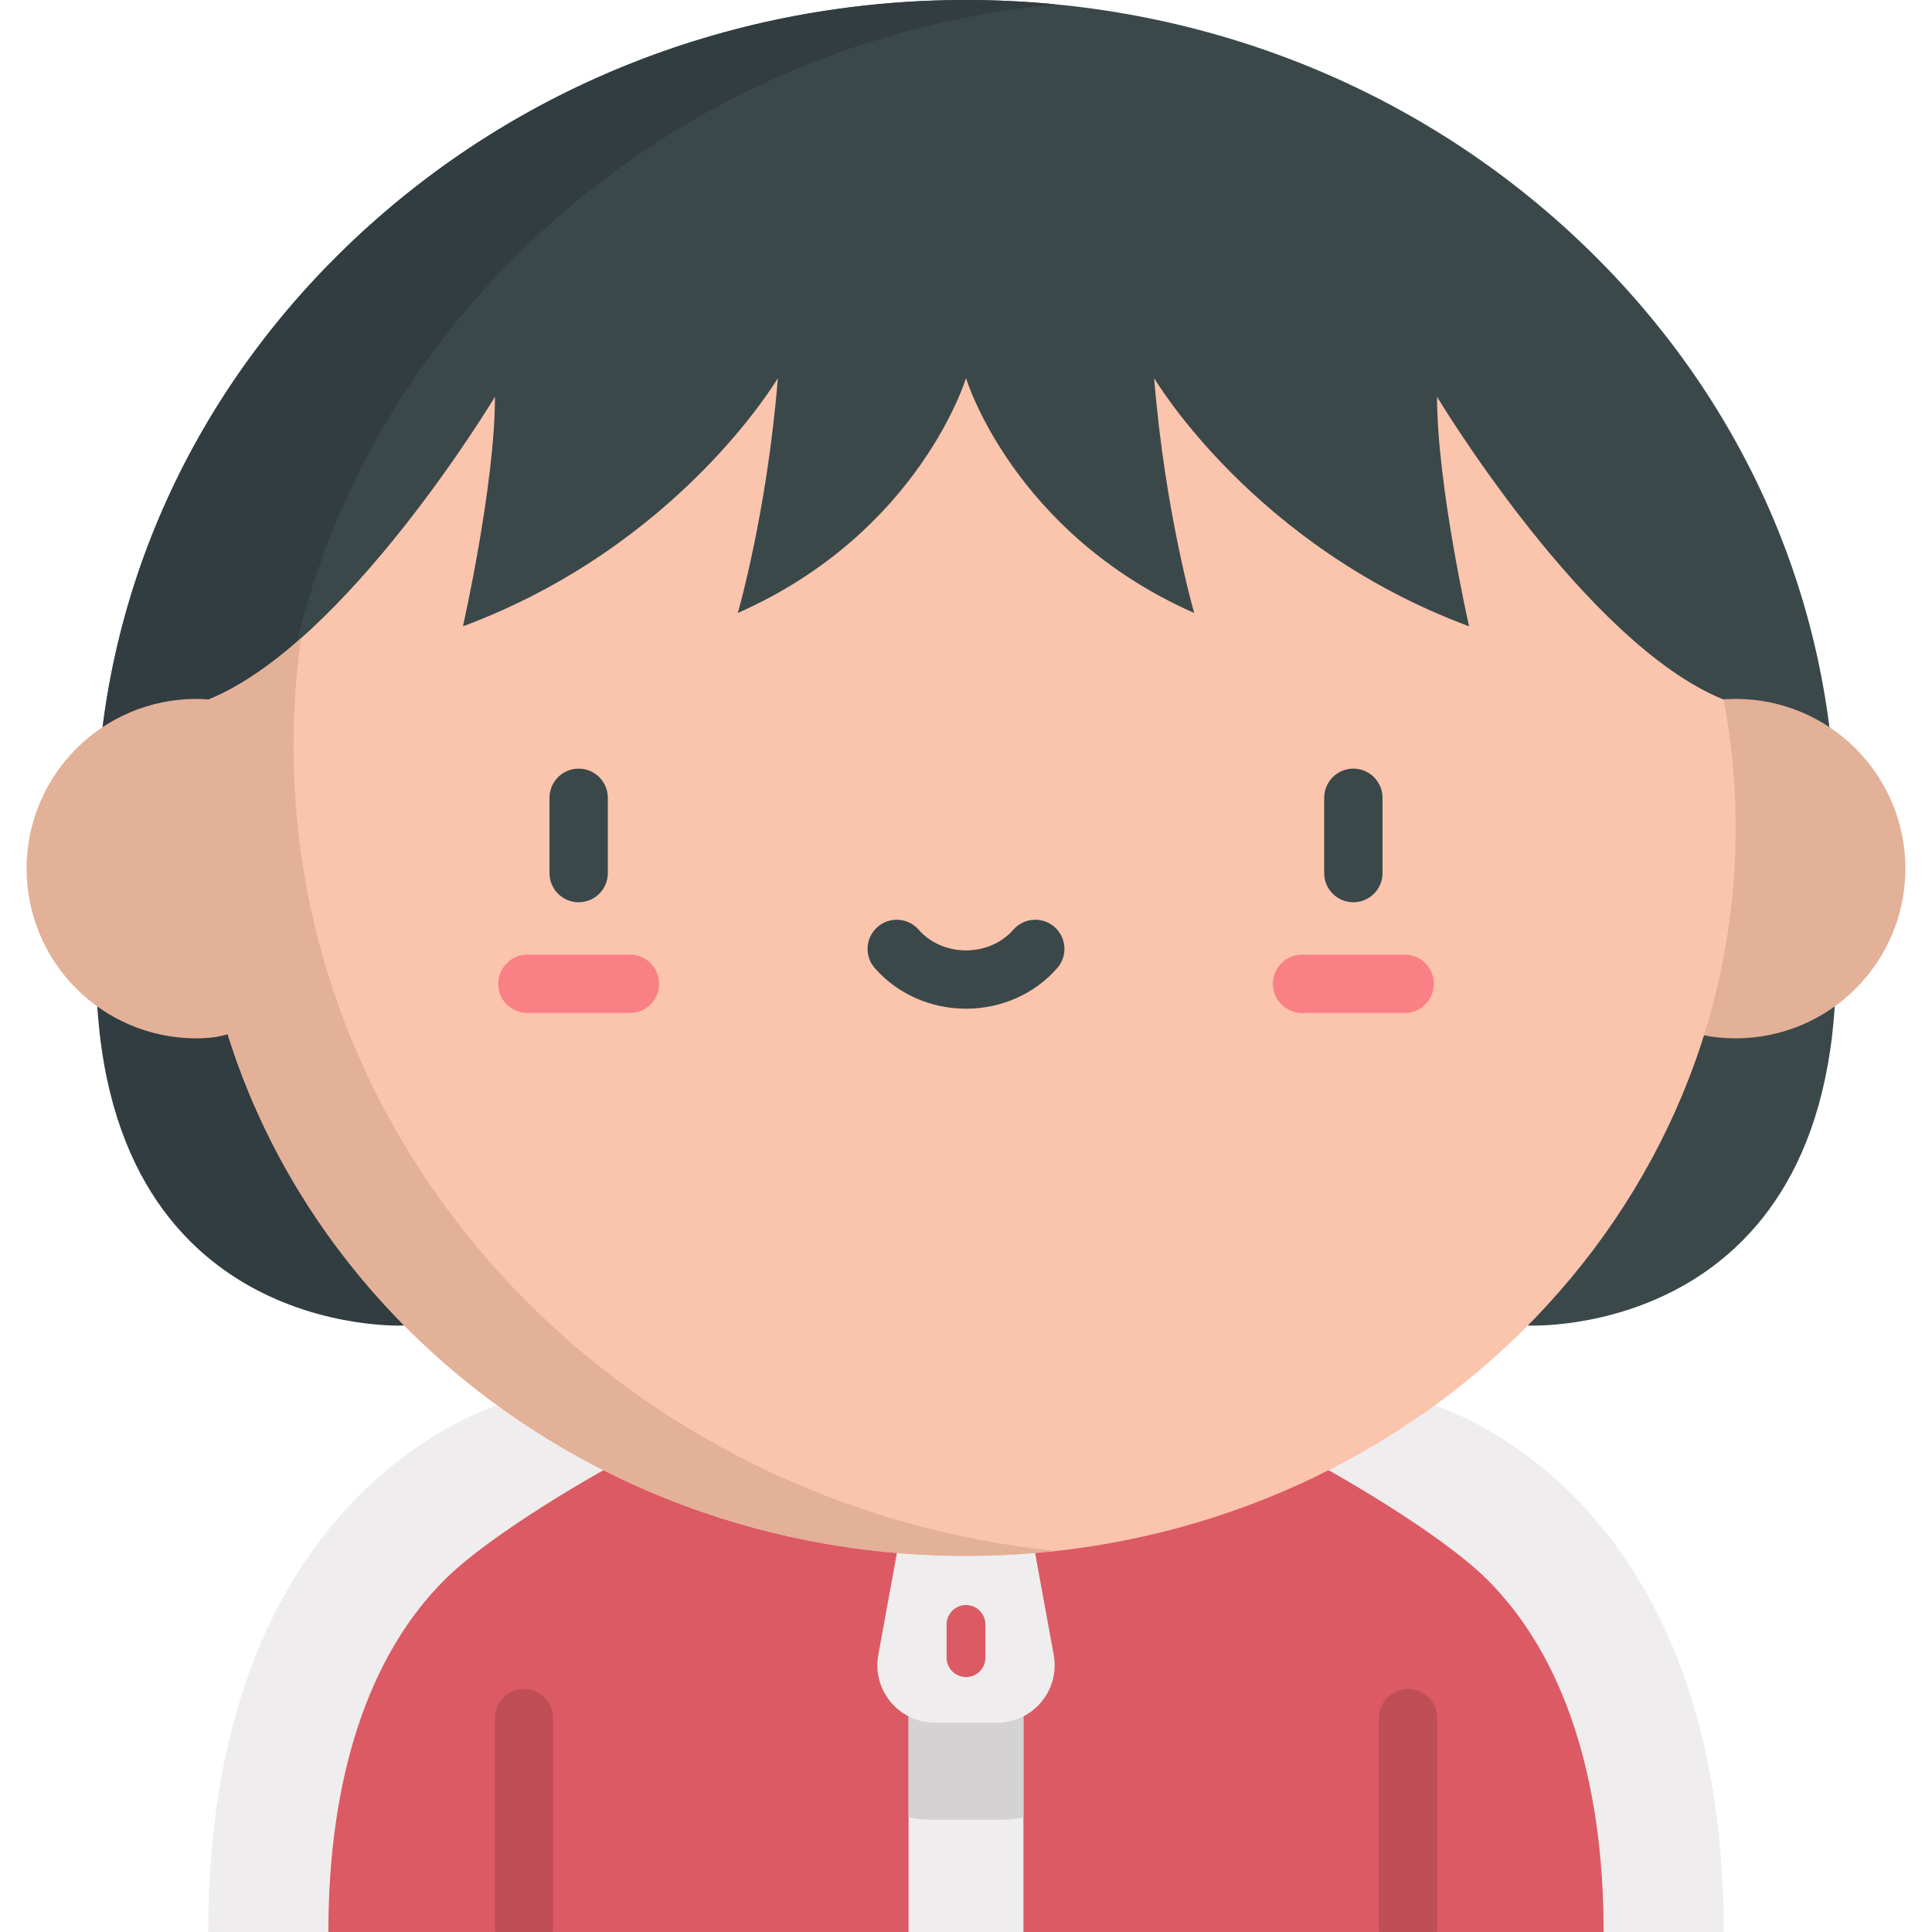 <?xml version="1.0" encoding="iso-8859-1"?>
<!-- Generator: Adobe Illustrator 19.0.0, SVG Export Plug-In . SVG Version: 6.00 Build 0)  -->
<svg version="1.1" id="Capa_1" xmlns="http://www.w3.org/2000/svg" xmlns:xlink="http://www.w3.org/1999/xlink" x="0px" y="0px"
	 viewBox="0 0 512 512" style="enable-background:new 0 0 512 512;" xml:space="preserve">
<path style="fill:#EFEDEE;" d="M376.457,371.216h-240.91c0,0-80.353,19.44-80.353,140.784h31.827l168.981-30.235L424.983,512h31.826
	C456.809,390.656,376.457,371.216,376.457,371.216z"/>
<path style="fill:#DC5A64;" d="M394.161,418.643c-12.741-12.709-41.958-28.983-42.075-29.015H159.918
	c-0.116,0.032-29.333,16.306-42.075,29.015C97.677,438.747,87.026,471.029,87.026,512h44.106l7.726-4.434l7.726,4.434h94.195
	l15.224-13.262L271.225,512h94.195l7.726-3.665l7.726,3.665h44.105C424.979,471.029,414.328,438.747,394.161,418.643z"/>
<g>
	<path style="fill:#BF4E57;" d="M131.132,512v-56.69c0-4.267,3.459-7.726,7.726-7.726s7.726,3.459,7.726,7.726V512H131.132z"/>
	<path style="fill:#BF4E57;" d="M365.421,512v-56.69c0-4.267,3.459-7.726,7.726-7.726c4.267,0,7.726,3.459,7.726,7.726V512H365.421z
		"/>
</g>
<rect x="240.776" y="389.625" style="fill:#EFEDEE;" width="30.447" height="122.375"/>
<path style="fill:#D4D2D3;" d="M240.778,481.683c2.279,0.39,4.605,0.595,6.959,0.595h16.53c2.354,0,4.679-0.205,6.959-0.595v-92.055
	h-30.447v92.055H240.778z"/>
<path style="fill:#EFEDEE;" d="M279.245,438.564l-7.33-40.146h-31.826l-7.33,40.146c-1.707,9.349,5.474,17.96,14.978,17.96h16.53
	C273.771,456.524,280.952,447.912,279.245,438.564z"/>
<path style="fill:#DC5A64;" d="M256.002,425.35c-2.839,0-5.14,2.301-5.14,5.14v8.812c0,2.838,2.301,5.14,5.14,5.14
	c2.838,0,5.14-2.301,5.14-5.14v-8.812C261.142,427.652,258.841,425.35,256.002,425.35z"/>
<path style="fill:#313D40;" d="M25.51,251.466c-2.548,104.054,81.623,99.813,81.623,99.813l14.844-45.974l-30.952-52.691
	L25.51,251.466z"/>
<g>
	<path style="fill:#3A484A;" d="M486.494,251.466c2.548,104.054-81.623,99.813-81.623,99.813l-14.844-45.974l30.952-52.691
		L486.494,251.466z"/>
	<path style="fill:#3A484A;" d="M25.51,219.426c0-58.891,24.164-114.178,68.039-155.674C137.02,22.641,194.714,0,256.002,0
		c61.29,0,118.983,22.641,162.453,63.753c43.875,41.496,68.039,96.781,68.039,155.674H25.51z"/>
</g>
<path style="fill:#313D40;" d="M140.938,63.753c37.82-35.767,86.406-57.546,138.758-62.605C271.874,0.391,263.969,0,256.002,0
	C194.714,0,137.02,22.641,93.55,63.753C49.673,105.248,25.51,160.535,25.51,219.426h47.388
	C72.899,160.535,97.062,105.248,140.938,63.753z"/>
<circle style="fill:#E3B098;" cx="459.968" cy="230.194" r="44.976"/>
<path style="fill:#FBC4AC;" d="M380.832,105.154c0,23.34,8.487,60.824,8.487,60.824c-57.278-21.266-83.456-65.774-83.456-65.774
	c2.829,35.363,10.609,62.238,10.609,62.238c-48.093-21.219-60.47-62.239-60.47-62.239s-12.377,41.021-60.47,62.238
	c0,0,7.78-26.875,10.609-62.238c0,0-26.177,44.508-83.456,65.774c0,0,8.487-37.484,8.487-60.824c0,0-39.331,65.496-75.977,80.257
	c-2.077,11.042-3.163,22.41-3.163,34.017c0,106.538,91.32,192.905,203.97,192.905s203.97-86.366,203.97-192.904
	c0-11.607-1.086-22.974-3.163-34.017C420.163,170.649,380.832,105.154,380.832,105.154z"/>
<path style="fill:#E3B098;" d="M77.787,197.72c0-9.695,0.681-19.239,1.999-28.593c-7.984,7.076-16.304,12.924-24.492,16.242
	c-1.019-0.089-2.088-0.147-3.262-0.147c-24.84,0-44.976,20.136-44.976,44.976s20.136,44.976,44.976,44.976
	c3.408,0,6.125-0.391,8.313-1.109C85.259,353.99,163.42,412.331,256.002,412.331c8.018,0,15.922-0.452,23.698-1.303
	C166.145,399.253,77.787,308.251,77.787,197.72z"/>
<path style="fill:#3A484A;" d="M153.352,239.107c-4.267,0-7.726-3.459-7.726-7.726v-19.959c0-4.267,3.459-7.726,7.726-7.726
	c4.267,0,7.726,3.459,7.726,7.726v19.959C161.078,235.648,157.619,239.107,153.352,239.107z"/>
<path style="fill:#F98084;" d="M166.944,268.444H139.76c-4.267,0-7.726-3.459-7.726-7.726c0-4.267,3.459-7.726,7.726-7.726h27.184
	c4.267,0,7.726,3.459,7.726,7.726C174.67,264.984,171.211,268.444,166.944,268.444z"/>
<path style="fill:#3A484A;" d="M358.652,239.107c-4.267,0-7.726-3.459-7.726-7.726v-19.959c0-4.267,3.459-7.726,7.726-7.726
	s7.726,3.459,7.726,7.726v19.959C366.379,235.648,362.919,239.107,358.652,239.107z"/>
<path style="fill:#F98084;" d="M372.245,268.444H345.06c-4.267,0-7.726-3.459-7.726-7.726c0-4.267,3.459-7.726,7.726-7.726h27.184
	c4.267,0,7.726,3.459,7.726,7.726C379.971,264.984,376.512,268.444,372.245,268.444z"/>
<path style="fill:#3A484A;" d="M256.002,267.316c-9.385,0-18.198-3.924-24.177-10.764c-2.808-3.213-2.481-8.094,0.732-10.902
	c3.212-2.808,8.093-2.481,10.902,0.732c3.045,3.484,7.616,5.482,12.542,5.482c4.926,0,9.498-1.998,12.542-5.482
	c2.808-3.213,7.689-3.541,10.902-0.732c3.213,2.808,3.541,7.689,0.732,10.902C274.199,263.393,265.387,267.316,256.002,267.316z"/>
<g>
</g>
<g>
</g>
<g>
</g>
<g>
</g>
<g>
</g>
<g>
</g>
<g>
</g>
<g>
</g>
<g>
</g>
<g>
</g>
<g>
</g>
<g>
</g>
<g>
</g>
<g>
</g>
<g>
</g>
</svg>
